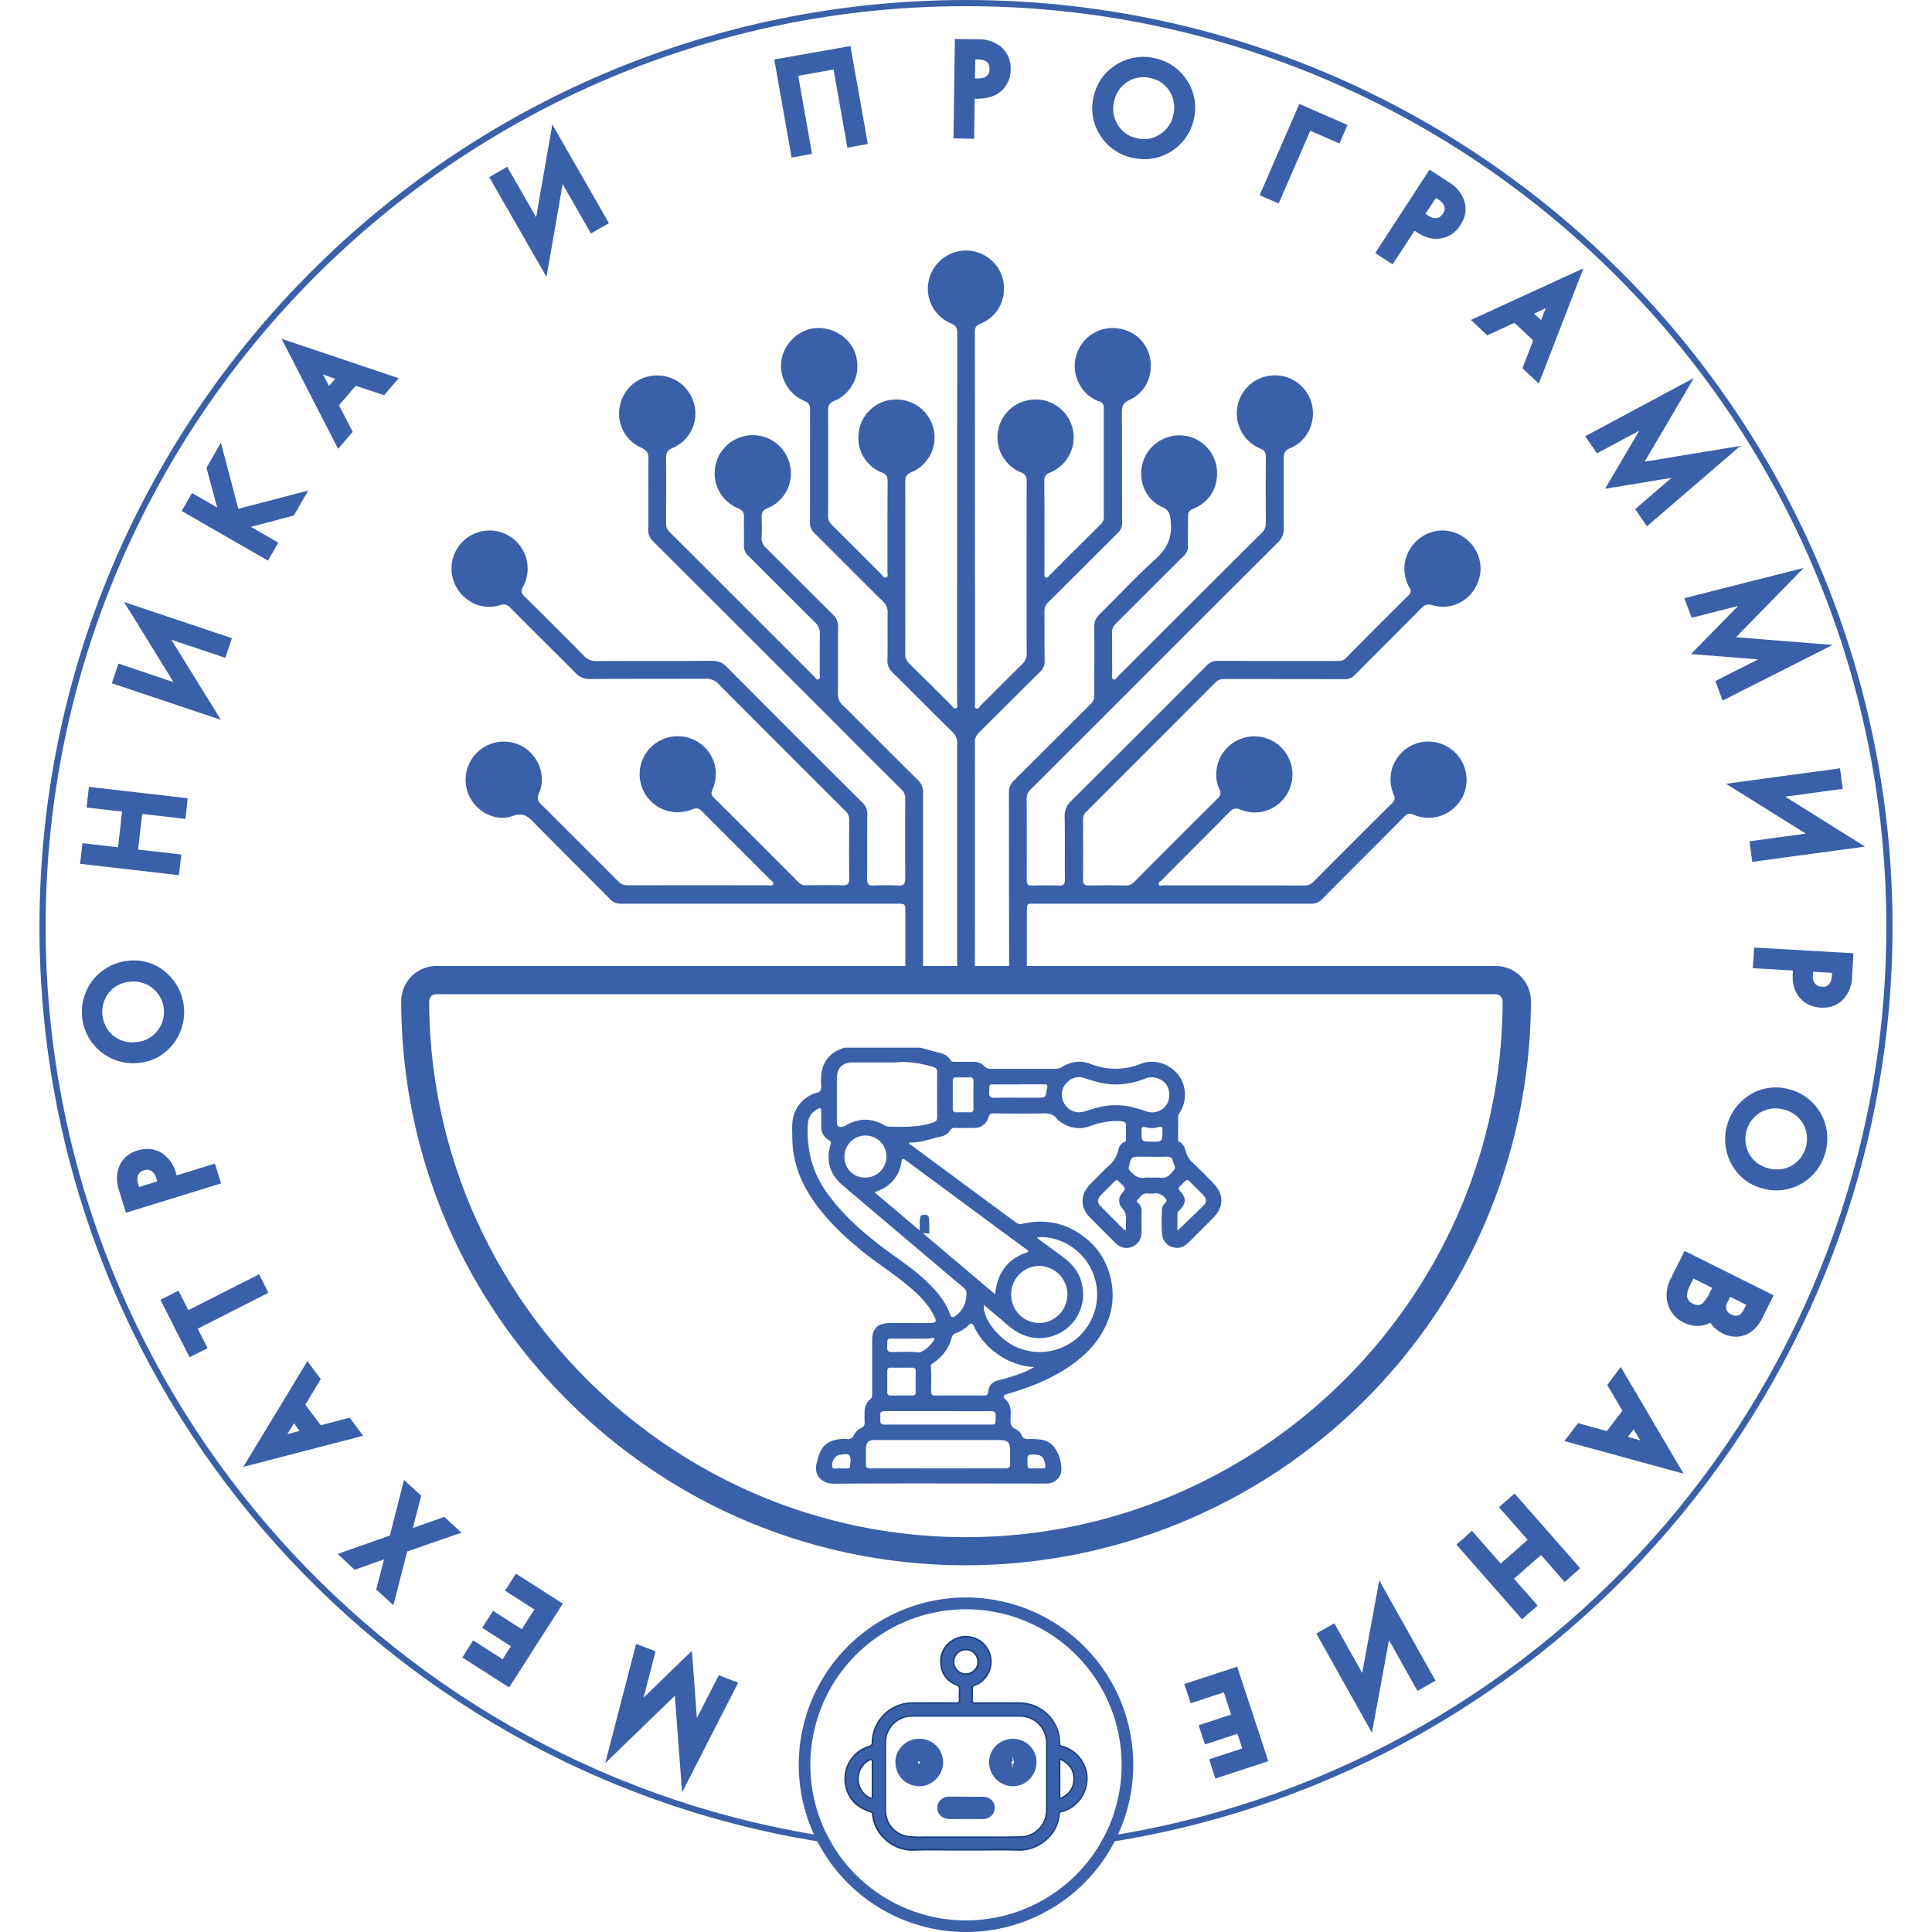 <svg id="Layer_1" data-name="Layer 1" xmlns="http://www.w3.org/2000/svg" viewBox="0 0 1080 1080"><defs><style>.cls-1{fill:#3a60aa;}.cls-2{fill:#19407d;}</style></defs><g id="_1429216180240" data-name=" 1429216180240"><path class="cls-1" d="M516,545.11c0,1.18,0,2.35,0,3.53s-.63,1.58-1.71,1.81c-6.49,1.41-8.18.07-8.18-6.4,0-58.75,0,24.81,0-33.94,0-4.95,0-4.94-5.1-4.94q-76.84,0-153.68,0a8.28,8.28,0,0,1-6.46-2.68c-14.2-14.35-28.58-28.53-42.72-43-3.42-3.49-6.1-5.32-11.57-3.35-9.21,3.29-19.45-1.83-24-10.59a21.37,21.37,0,0,1,31-27.36c8.18,5.77,11.65,16.36,7.71,25.24-1.3,2.91-.62,4.38,1.31,6.29q21.62,21.48,43.11,43.07a6.81,6.81,0,0,0,5.31,2.09q39.3-.06,78.6,0c.89,0,2.11.5,2.57-.51.57-1.23-.77-1.82-1.46-2.52-12.79-12.78-25.63-25.53-38.36-38.38-1.79-1.8-3.19-1.91-5.5-1a21.25,21.25,0,0,1-23.52-34.24,21.36,21.36,0,0,1,27-3.33,21.06,21.06,0,0,1,8,26.29c-.79,1.83-.94,3.08.63,4.65q23.75,23.59,47.36,47.31a5.19,5.19,0,0,0,4,1.73c6.93-.08,13.87-.16,20.8,0,2.9.07,3.59-1.08,3.56-3.73q-.13-16.38,0-32.78a6.65,6.65,0,0,0-2.28-5.2q-35.44-35.32-70.74-70.8a9,9,0,0,0-7.06-2.94c-21.62.08-43.24,0-64.86.14a10.15,10.15,0,0,1-8-3.37C309.6,364,297.3,351.9,285.17,339.63c-1.74-1.77-3.2-2.07-5.54-1.38a20.16,20.16,0,0,1-18.12-2.95,21.28,21.28,0,1,1,30.82-7.22c-1.17,2.15-1.1,3.39.65,5.1q16.78,16.6,33.39,33.37a9,9,0,0,0,7.09,3c21.5-.13,43,0,64.5-.14a10.6,10.6,0,0,1,8.31,3.4q37.75,38,75.73,75.76a8.67,8.67,0,0,1,2.84,6.78c-.14,12,0,24-.13,35.95,0,3,1,3.84,3.82,3.72a134,134,0,0,1,13.74,0c3,.17,3.81-1,3.79-3.85-.11-14.91-.09-29.84,0-44.75a6.72,6.72,0,0,0-2.26-5.24q-18.87-18.74-37.62-37.59-50.68-50.7-101.41-101.33a7.59,7.59,0,0,1-2.38-5.9c.08-13.16-.09-26.32.08-39.48.05-3.34-.64-5.15-4-6.6a20.82,20.82,0,0,1-11.84-23.87,21,21,0,0,1,20.93-16.52,21.28,21.28,0,0,1,20.61,16.52,20.86,20.86,0,0,1-12.17,24c-3,1.26-3.67,2.83-3.64,5.7.1,12.11,0,24.21,0,36.31a6,6,0,0,0,1.7,4.75q40.56,40.43,81,80.94c.71.69,1.35,2.09,2.44,1.66,1.32-.53.72-2.07.73-3.17.05-7.41-.05-14.81.08-22.21a8.18,8.18,0,0,0-2.7-6.5c-12.52-12.39-24.93-24.91-37.43-37.31a7,7,0,0,1-2.32-5.57c.11-5.3-.11-10.58.05-15.87.08-2.6-.78-3.91-3.25-5a21.06,21.06,0,0,1-12.49-24.81,21.28,21.28,0,0,1,41.52,1.12,20.93,20.93,0,0,1-12.47,23.56c-2.68,1.07-3.62,2.43-3.48,5.19.2,3.75.17,7.53,0,11.27a7.27,7.27,0,0,0,2.51,5.87c12.52,12.39,24.91,24.92,37.46,37.29a8.65,8.65,0,0,1,2.8,6.81c-.12,12.45,0,24.91-.11,37.36a8.15,8.15,0,0,0,2.74,6.45c14,13.9,27.88,27.92,41.94,41.77A9.11,9.11,0,0,1,516,442.2V545.11Z"/><path class="cls-1" d="M574,456.88c0-29.25,0,83.8,0,54.54,0-1.41.08-2.82.1-4.23s.77-2.09,2.22-2c1.06.05,2.12,0,3.18,0q76.66,0,153.33,0a8.3,8.3,0,0,0,6.42-2.75c15.29-15.44,30.73-30.74,46-46.2,1.78-1.8,3.09-1.58,5.19-.72a21.24,21.24,0,0,0,27.36-28.68A21.51,21.51,0,0,0,798,414.54a21.14,21.14,0,0,0-18.9,29.65c.9,2.06.62,3.31-1,4.89q-21.92,21.72-43.62,43.6A7.12,7.12,0,0,1,729,495c-26.21-.08-52.41-.05-78.61-.07-.89,0-2.15.54-2.62-.4-.63-1.23.83-1.75,1.5-2.42,12.67-12.74,25.39-25.43,38-38.19,1.86-1.88,3.43-2.45,6.11-1.36a20.9,20.9,0,0,0,24.43-6.32,21.3,21.3,0,1,0-37.88-14.69,18.67,18.67,0,0,0,1.74,9.62c1.07,2.22.58,3.56-1,5.18q-23.48,23.36-46.84,46.84a5.66,5.66,0,0,1-4.36,1.8c-6.93-.09-13.87-.14-20.8,0-2.48,0-3.28-.83-3.26-3.26.09-11.28.07-22.56,0-33.84a5.65,5.65,0,0,1,2-4.29q36.13-36.12,72.22-72.3c1.52-1.52,3.18-1.71,5.12-1.71,22.19,0,44.41,0,66.61.09a7.91,7.91,0,0,0,6.18-2.53c12.31-12.44,24.75-24.75,37-37.22,1.86-1.89,3.39-2.43,6.07-1.63,11.75,3.48,23.55-3.65,26.45-15.7,2.79-11.53-4.86-23.24-16.74-25.64-11.64-2.34-23,5.77-25,17.69a21.08,21.08,0,0,0,2.6,13.89c1,1.82.83,2.88-.56,4.26Q769.72,350.31,752.22,368c-1.54,1.56-3.31,1.49-5.19,1.49-22.09,0-44.17,0-66.27-.06a7.84,7.84,0,0,0-6.15,2.52q-37.8,38-75.78,75.73a11.21,11.21,0,0,0-3.67,8.92c.21,11.75,0,23.5.13,35.25,0,2.48-.75,3.25-3.2,3.18-5.06-.17-10.11-.15-15.16,0-2.37.07-3-.78-3-3q.11-22.92,0-45.83c0-2.26,1-3.69,2.48-5.16q35.16-35.09,70.27-70.25,33.75-33.76,67.57-67.48a10.46,10.46,0,0,0,3.42-8.27c-.2-12.82,0-25.63-.14-38.43,0-3.21.74-4.91,4-6.25,8.9-3.65,13.81-13.55,12.07-23.16a21.29,21.29,0,1,0-29,23.6c2.47,1,3.05,2.33,3,4.7q-.12,18.48,0,37a6.87,6.87,0,0,1-2.21,5.3q-40.17,40-80.32,80.13c-.76.75-1.36,2.38-2.68,1.8s-.66-2.13-.67-3.23c-.06-7.63,0-15.27-.06-22.9a6.45,6.45,0,0,1,2.09-5c12.66-12.56,25.21-25.22,37.9-37.77a7.3,7.3,0,0,0,2.45-5.86c-.12-5.39.07-10.8,0-16.22,0-2.32.75-3.48,3-4.39,9.34-3.77,14.23-12.4,13.08-22.57A21.07,21.07,0,0,0,663,243.68a21.46,21.46,0,0,0-23.84,13.79c-3.51,10.2.77,21.63,10.45,25.93,4.06,1.8,4.39,4.15,4.83,8,1,9-2.06,15.37-8.78,21.41-10.82,9.72-20.71,20.46-31.09,30.67a8.64,8.64,0,0,0-2.86,6.8c.1,12.92,0,25.84,0,38.76a6.11,6.11,0,0,1-2.12,4.6c-14.24,14.18-28.4,28.41-42.66,42.54a8.73,8.73,0,0,0-2.93,6.75c.07,81.76,0,21.25.1,103,0,1.48-1,3.79,1.15,4.3,2.56.61,5.44.87,8-.24,1.41-.63.75-2.57.75-3.92q.06-35.74,0-71.55V456.88Z"/><path class="cls-1" d="M545,409.51c0-45.47,0,51.36-.06,5.88a7.91,7.91,0,0,1,2.58-6.16c11.37-11.2,22.62-22.56,34-33.79a7.88,7.88,0,0,0,2.45-6.26c-.15-9.16-.07-18.32-.11-27.49a6.43,6.43,0,0,1,2.1-5c13-12.91,25.94-25.9,38.94-38.8a7.24,7.24,0,0,0,2.36-5.57c-.08-20.57,0-41.13-.13-61.69,0-3.56.66-5.49,4.31-7.12,10.74-4.78,14.88-17.91,9.6-28.71-5-10.12-18-14.37-28.42-9.26a21.24,21.24,0,0,0-9.76,28.22,20.46,20.46,0,0,0,11.65,10.68,3.27,3.27,0,0,1,2.52,3.6q0,30.5,0,61a5.32,5.32,0,0,1-1.72,4.05Q601,307.24,586.83,321.46c-.64.62-1.2,1.79-2.23,1.41s-.76-1.63-.76-2.52c0-17.26.11-34.54-.08-51.8,0-3.51,2.26-3.88,4.39-4.91a21.2,21.2,0,0,0-9.5-40.32,21.17,21.17,0,0,0-8,40.72c2.46,1,3.28,2.33,3.27,4.95q-.12,47.92,0,95.87a7.87,7.87,0,0,1-2.37,6.28c-7.81,7.64-15.47,15.44-23.25,23.1-.73.74-1.29,2.38-2.69,1.74-1.13-.5-.6-1.9-.6-2.9q0-103.81-.07-207.62c0-2.55.93-3.64,3.24-4.56,9.46-3.81,14.57-13.58,12.69-23.79a21.3,21.3,0,0,0-41.44-1.28,20.93,20.93,0,0,0,12.18,24.92c2.82,1.18,3.49,2.7,3.48,5.5Q535,289.54,535,392.83c0,1.07.64,2.64-.73,3.14-1.08.39-1.72-1-2.43-1.72-7.86-7.76-15.65-15.57-23.56-23.3a7.17,7.17,0,0,1-2.25-5.61q.09-47.93,0-95.87c0-2.78.62-4.33,3.49-5.5a21.1,21.1,0,0,0,12.36-24.26,21.42,21.42,0,0,0-22.2-16.35,20.85,20.85,0,0,0-19.59,18.37,20.63,20.63,0,0,0,12.79,22.36c2.54,1,3.31,2.34,3.3,4.93-.1,16.92-.06,33.84-.09,50.76,0,1.1.55,2.65-.83,3.1-1.07.37-1.75-1-2.46-1.71-9.23-9.21-18.42-18.47-27.68-27.65a6.73,6.73,0,0,1-2.21-5.24q.09-29.44,0-58.87c0-2.64.57-4.13,3.31-5.26a21,21,0,0,0,12.86-22.44c-1.16-9.23-8.27-16.33-18.11-18.09-8.78-1.57-17.79,3.15-22.14,11.62-5.46,10.61-.54,24.06,10.75,28.85,2.47,1,3.28,2.3,3.27,4.91-.1,21,0,42.06-.09,63.1a7.53,7.53,0,0,0,2.46,5.87c12.83,12.75,25.57,25.59,38.42,38.32a7.93,7.93,0,0,1,2.54,6.24c-.1,8.81.09,17.62-.1,26.43a8.89,8.89,0,0,0,3,7.09c11.19,11.05,22.25,22.24,33.47,33.27a7.92,7.92,0,0,1,2.49,6.22c-.06,13.74,0,27.49,0,41.24v87.16c0,1.3.05,2.59,0,3.88-.09,2,.8,2.7,2.74,2.68,8.5-.12,7.17.77,7.17-6.69q.06-67.15,0-134.29h0Z"/><path class="cls-1" d="M540,0C254.41,0,22.06,232.33,22.06,518c0,257.31,188.59,471.38,434.8,511.28l1.86.3c1.43.23,2.86.45,4.3.66l1.9.28c-.74-1.24-1.44-2.51-2.11-3.8l-1.84-.28-4.16-.67c-.61-.09-1.21-.19-1.81-.3C211.62,984.79,25.51,772.68,25.51,518,25.51,234.26,256.33,3.45,540,3.45S1054.48,234.26,1054.48,518c0,254.73-186.1,466.84-429.47,507.47-.6.11-1.21.21-1.81.3l-4.17.67-1.83.28c-.67,1.29-1.37,2.56-2.11,3.8l1.89-.28c1.44-.21,2.88-.43,4.31-.66l1.87-.3c246.2-39.9,434.77-254,434.77-511.28C1057.93,232.33,825.6,0,540,0Z"/><polygon class="cls-1" points="386.48 975.74 383.22 932.16 351.86 962.59 361.41 925.69 358.5 924.59 346.21 972.1 380.79 938.57 384.4 986.6 406.74 942.91 403.83 941.8 386.48 975.74"/><polygon class="cls-1" points="381.3 1001.95 377.23 947.94 338.33 985.63 355.58 918.93 366.47 923.08 359.75 949.02 386.78 922.79 389.57 960.37 401.78 936.48 412.66 940.63 381.3 1001.95"/><polygon class="cls-1" points="283.32 937.43 308.75 897.72 289.7 885.53 288.17 887.91 304.6 898.43 292.98 916.58 276.91 906.3 275.38 908.67 291.45 918.96 282.23 933.37 265.8 922.85 264.28 925.23 283.32 937.43"/><polygon class="cls-1" points="284.61 943.29 258.46 926.56 264.47 916.97 280.94 927.53 285.6 920.25 269.52 909.95 275.62 900.45 291.68 910.74 298.75 899.72 282.31 889.19 288.41 879.69 314.61 896.44 284.61 943.29"/><polygon class="cls-1" points="247.36 852.8 224.74 860.81 230.71 837.49 228.22 835.2 221.47 861.64 196.77 870.33 199.27 872.63 220.82 865.07 215.03 887.13 217.53 889.42 224.07 864.03 249.86 855.1 247.36 852.8"/><polygon class="cls-1" points="219.89 897.32 210.29 888.55 214.69 871.7 198.27 877.49 188.73 868.66 217.92 858.4 225.84 827.31 235.45 836.09 230.81 854.16 248.35 847.96 257.98 856.76 227.61 867.29 219.89 897.32"/><path class="cls-1" d="M172.16,768.51,145,813.3l50.78-13.21-2-2.72-16.16,4.25-12-16.07,8.63-14.32ZM151.41,808.6,164,788.15l10.68,14.26Z"/><path class="cls-1" d="M136,820l35.81-59.1,7.5,10-8.62,14.33,8.61,11.49,16.16-4.24L203,802.6Zm28.34-24.36-3.74,6.08,6.91-1.84Z"/><polygon class="cls-1" points="95.38 728.46 107.84 753.05 110.37 751.77 104.84 740.86 144.36 720.82 142.96 718.04 103.43 738.09 97.9 727.18 95.38 728.46"/><polygon class="cls-1" points="105.98 758.71 89.69 726.63 99.75 721.48 105.29 732.39 144.85 712.33 150.03 722.68 110.54 742.74 116.06 753.65 105.98 758.71"/><path class="cls-1" d="M88,648a11.59,11.59,0,0,0-9.82-.88c-3.71,1.15-6.24,3.26-7.57,6.41a15.24,15.24,0,0,0-.11,10.39l2.69,8.72,45-13.94-.91-3-21.41,6.62-1.79-5.81C92.9,652.58,90.83,649.74,88,648ZM73.3,663.38c-1-3.24-1-6.06.07-8.39a8.88,8.88,0,0,1,5.84-4.77,8.81,8.81,0,0,1,7.46.66,10.56,10.56,0,0,1,4.72,6.39l1.83,5.94L75,668.84l-1.69-5.46Z"/><path class="cls-1" d="M70.4,677.94l-3.93-12.75a19.42,19.42,0,0,1,.2-13.22c1.86-4.39,5.3-7.34,10.27-8.89,4.79-1.4,9.41-1,13.27,1.32a18.68,18.68,0,0,1,8,10.9l.54,1.76,21.4-6.61,3.43,11.08Zm6.95-15.79.44,1.4,10.13-3.16-.59-1.87c-.8-2.57-2-3.48-2.76-3.95a4.47,4.47,0,0,0-4.11-.29,4.62,4.62,0,0,0-3.23,2.46c-.6,1.34-.57,3.16.12,5.41Z"/><path class="cls-1" d="M76.94,590a23.15,23.15,0,0,0,16.36-8.8,24.94,24.94,0,0,0-3.59-34.59,23.09,23.09,0,0,0-17.81-5.26,24.12,24.12,0,0,0-21.66,26.83A24.11,24.11,0,0,0,76.94,590Zm-.33-3.23a21.23,21.23,0,0,1-15.89-4.47,21.69,21.69,0,0,1-3.12-30.09,21.24,21.24,0,0,1,14.64-7.63A20.89,20.89,0,0,1,88,549a21.51,21.51,0,0,1,3.13,30.09A20.9,20.9,0,0,1,76.61,586.74Z"/><path class="cls-1" d="M74.1,594.36a28.71,28.71,0,0,1-2.64-57.26,27.24,27.24,0,0,1,21,6.2,29.19,29.19,0,0,1,4.17,40.54,27.36,27.36,0,0,1-19.21,10.35h0C76.27,594.3,75.18,594.36,74.1,594.36Zm.78-45.7a20.64,20.64,0,0,0-2.2.11,17,17,0,0,0-11.83,6.14A17.46,17.46,0,0,0,63.37,579a17,17,0,0,0,12.78,3.54h0a16.65,16.65,0,0,0,11.67-6.08,17,17,0,0,0-13-27.78Z"/><polygon class="cls-1" points="49.46 479.15 96.3 484.52 96.66 481.43 72.5 478.67 75.76 450.29 99.92 453.06 100.27 449.98 53.43 444.59 53.08 447.68 72.95 449.97 69.69 478.34 49.82 476.06 49.46 479.15"/><polygon class="cls-1" points="100.01 489.23 44.77 482.89 46.09 471.34 65.96 473.65 68.25 453.7 48.38 451.42 49.7 439.87 104.92 446.22 103.68 457.77 79.48 454.99 77.19 474.93 101.37 477.68 100.01 489.23"/><polygon class="cls-1" points="124.28 359.44 79.11 344.28 106.8 389.06 68.88 376.33 67.88 379.28 113.72 394.67 86.03 349.88 123.29 362.38 124.28 359.44"/><polygon class="cls-1" points="123.51 402.41 62.52 381.94 66.22 370.95 97.01 381.33 69.35 336.53 129.65 356.76 125.95 367.73 95.81 357.64 123.51 402.41"/><polygon class="cls-1" points="107.34 284.11 148.22 307.59 149.77 304.89 131.32 294.3 130.91 292.59 161.46 284.55 163.57 280.87 130.19 289.58 122.02 258.55 119.97 262.1 128.13 292.47 108.89 281.41 107.34 284.11"/><polygon class="cls-1" points="149.8 313.4 101.55 285.64 107.32 275.62 121.39 283.69 115.42 261.52 123.48 247.45 133.22 284.42 172.34 274.21 164.23 288.19 140.23 294.54 155.54 303.31 149.8 313.4"/><path class="cls-1" d="M215.51,213.43,165.9,196.71l23.95,46.68,2.21-2.58L184.39,226l13.07-15.24L213.3,216Zm-43.65-11.52,22.72,7.83L183,223.26l-11.12-21.35Z"/><path class="cls-1" d="M189,250.93l-31.59-61.55,65.46,22.05-8.16,9.5-15.84-5.29-9.36,10.91,7.67,14.85Zm-8.42-41.55,3.32,6.37,3.45-4Z"/><polygon class="cls-1" points="334.61 123.17 310.91 81.84 301.87 133.71 281.96 99.01 279.27 100.56 303.32 142.5 312.36 90.62 331.91 124.71 334.61 123.17"/><polygon class="cls-1" points="305.49 154.78 273.48 99.02 283.52 93.23 299.71 121.42 308.75 69.57 340.4 124.75 330.34 130.51 314.52 102.91 305.49 154.78"/><polygon class="cls-1" points="445.94 83.13 449.01 82.58 441.29 38.94 469.41 33.97 477.13 77.61 480.19 77.07 471.98 30.65 437.73 36.7 445.94 83.13"/><polygon class="cls-1" points="442.5 88.08 432.82 33.25 475.42 25.73 485.11 80.48 473.69 82.55 465.97 38.86 446.2 42.37 453.92 86 442.5 88.08"/><path class="cls-1" d="M556.78,47.75a11.59,11.59,0,0,0,3.88-9.07c.05-3.88-1.18-6.94-3.76-9.16a15.07,15.07,0,0,0-9.85-3.32l-9.12-.14-.66,47.15,3.1,0,.32-22.4,6.08.08C550.94,51,554.28,49.91,556.78,47.75ZM546.72,29c3.4.05,6.07.93,8,2.65a8.9,8.9,0,0,1,2.72,7,8.75,8.75,0,0,1-2.92,6.89A10.55,10.55,0,0,1,547,48.11L540.73,48,541,28.94Z"/><path class="cls-1" d="M544.56,77.58,533,77.35l.77-55.59,13.38.2a19.59,19.59,0,0,1,12.49,4.27,15.64,15.64,0,0,1,5.29,12.52A15.71,15.71,0,0,1,559.56,51c-3.32,2.9-7.67,4-12.85,4.21l-1.84,0ZM545,43.84l2,0h.12c2.63,0,3.81-.79,4.48-1.4a4.46,4.46,0,0,0,1.54-3.77c0-2.34-.7-3.31-1.35-3.89q-1.62-1.5-5.16-1.55l-1.46,0Z"/><path class="cls-1" d="M615.44,55.27a23.12,23.12,0,0,0,3.26,18.28,24.92,24.92,0,0,0,34,7.41,23.13,23.13,0,0,0,10.56-15.28A23.39,23.39,0,0,0,660,47.32a24.46,24.46,0,0,0-44.56,8Zm3.18.7a21.23,21.23,0,0,1,9.2-13.7,21.69,21.69,0,0,1,29.57,6.44A21.23,21.23,0,0,1,660.06,65a20.83,20.83,0,0,1-9.18,13.55,21.49,21.49,0,0,1-29.55-6.44A20.89,20.89,0,0,1,618.62,56Z"/><path class="cls-1" d="M639.88,89a32.39,32.39,0,0,1-6.61-.73,27.75,27.75,0,0,1-18.14-12.48,27.26,27.26,0,0,1-3.82-21.47,27.69,27.69,0,0,1,12.41-18,28.22,28.22,0,0,1,21.69-3.8A27.91,27.91,0,0,1,663.57,45a27.59,27.59,0,0,1,3.8,21.56A28.41,28.41,0,0,1,639.88,89ZM622.76,56.88a16.7,16.7,0,0,0,2.16,13,15.84,15.84,0,0,0,10.75,7.37A15.63,15.63,0,0,0,648.54,75a16.64,16.64,0,0,0,7.38-10.94A16.88,16.88,0,0,0,653.78,51,16,16,0,0,0,643,43.63a16.28,16.28,0,0,0-12.88,2.19,17,17,0,0,0-7.37,11.06Z"/><polygon class="cls-1" points="712.58 108.18 730.24 67.53 746.57 74.62 747.7 72.03 728.51 63.7 709.73 106.94 712.58 108.18"/><polygon class="cls-1" points="714.78 113.73 704.14 109.16 726.32 58.11 753.27 69.83 748.78 80.21 732.43 73.11 714.78 113.73"/><path class="cls-1" d="M804.73,129.09a11.55,11.55,0,0,0,8.11-5.6c2.12-3.26,2.72-6.5,1.71-9.76a15.08,15.08,0,0,0-6.56-8.07l-7.64-5-25.71,39.52,2.61,1.7,12.22-18.79,5.09,3.32C798.06,128.72,801.46,129.58,804.73,129.09Zm1.49-21.21c2.84,1.85,4.62,4,5.3,6.48a10,10,0,0,1-7.59,11.69,10.57,10.57,0,0,1-7.71-1.9L791,120.76l10.4-16Z"/><path class="cls-1" d="M778.49,147.79l-9.71-6.34,30.33-46.64,11.2,7.28a19.19,19.19,0,0,1,8.27,10.35c1.39,4.5.65,9-2.19,13.36a15.72,15.72,0,0,1-11,7.46c-4.34.79-8.77-.44-13.12-3.28l-1.52-1Zm18.38-28.27,1.68,1.11c2.27,1.43,3.74,1.46,4.67,1.23s2.07-.5,3.33-2.43a4.59,4.59,0,0,0,.88-4,7.63,7.63,0,0,0-3.51-4l0,0-1.24-.79Z"/><path class="cls-1" d="M858.51,207.05l18.88-48.84L829.71,180.1l2.47,2.32,15.18-7L862,189.13l-6,15.6,2.47,2.32Zm13.42-43.11-8.81,22.35-13-12.17Z"/><path class="cls-1" d="M860.21,214.44l-9.15-8.57,6-15.59-10.5-9.82-15.16,7-9.19-8.6L885.11,150Zm-2.62-39.13,3.88,3.63,2.61-6.67Z"/><polygon class="cls-1" points="927.67 229.93 905.49 267.58 948.61 260.47 919.72 285.34 921.47 287.9 958.67 255.9 911.14 263.71 935.57 222.2 892.31 245.34 894.06 247.9 927.67 229.93"/><polygon class="cls-1" points="920.64 294.21 914.08 284.59 934.38 267.11 897.23 273.22 916.36 240.79 892.71 253.42 886.12 243.86 946.89 211.31 919.38 258.07 972.88 249.27 920.64 294.21"/><polygon class="cls-1" points="985.21 330.89 954.64 362.11 998.21 365.58 964.18 382.76 965.27 385.68 1009.06 363.55 961.06 359.71 994.74 325.28 947.18 337.36 948.27 340.27 985.21 330.89"/><polygon class="cls-1" points="962.94 391.62 958.89 380.69 982.81 368.61 945.26 365.62 971.61 338.72 945.64 345.33 941.55 334.39 1008.3 317.46 970.43 356.21 1024.44 360.54 962.94 391.62"/><polygon class="cls-1" points="983.16 477 1030.37 470.6 985.72 442.7 1025.36 437.33 1024.94 434.25 977.04 440.74 1021.68 468.64 982.74 473.91 983.16 477"/><polygon class="cls-1" points="979.54 481.78 977.96 470.29 1009.48 466.01 964.83 438.12 1028.59 429.49 1030.13 440.95 997.91 445.34 1042.57 473.24 979.54 481.78"/><path class="cls-1" d="M1009.12,554.75A11.59,11.59,0,0,0,1018,559c3.89.22,7-.88,9.33-3.37a15.11,15.11,0,0,0,3.74-9.69l.52-9.11-47.07-2.69-.18,3.11,22.38,1.28-.35,6.07C1006.14,548.77,1007.08,552.16,1009.12,554.75Zm19.15-9.24c-.19,3.39-1.19,6-3,7.83a10,10,0,0,1-13.91-.8,10.55,10.55,0,0,1-2.18-7.63l.36-6.21,19,1.09Z"/><path class="cls-1" d="M1018.93,563.28l-1.14,0c-5.08-.32-9.22-2.34-12-5.88h0c-2.7-3.42-3.93-7.81-3.64-13l.12-1.88-22.4-1.28.7-11.55,55.52,3.18-.78,13.34a19.19,19.19,0,0,1-4.84,12.31A15.17,15.17,0,0,1,1018.93,563.28Zm-5.4-20.09-.12,2a6.26,6.26,0,0,0,1.23,4.67,4.6,4.6,0,0,0,3.75,1.67,4,4,0,0,0,3.87-1.17c1-1.05,1.65-2.75,1.77-5.09v0l.08-1.43Z"/><path class="cls-1" d="M999.09,613a23.14,23.14,0,0,0-18.41,2.47,24.9,24.9,0,0,0-8.85,33.63,24.49,24.49,0,0,0,33.29,8.76,24.46,24.46,0,0,0-6-44.86Zm-.83,3.15a21.2,21.2,0,0,1,13.29,9.78,21.68,21.68,0,0,1-7.7,29.26,21.23,21.23,0,0,1-16.38,2,20.86,20.86,0,0,1-13.15-9.74,21.52,21.52,0,0,1,7.7-29.26,20.89,20.89,0,0,1,16.24-2Z"/><path class="cls-1" d="M993.21,665.45a29.31,29.31,0,0,1-7.66-1.05,27.25,27.25,0,0,1-17.4-13.19,29.17,29.17,0,0,1,10.38-39.39,27.23,27.23,0,0,1,21.64-2.89,28.38,28.38,0,0,1,20.31,35,28.51,28.51,0,0,1-27.27,21.52Zm-.84-45.85a16.59,16.59,0,0,0-8.26,2.25,17.29,17.29,0,0,0-6.17,23.4,16.7,16.7,0,0,0,10.6,7.83,17.19,17.19,0,0,0,13.24-1.58,17.43,17.43,0,0,0,6.12-23.39,17,17,0,0,0-10.73-7.87h0A18.55,18.55,0,0,0,992.37,619.6Z"/><path class="cls-1" d="M937.81,716.52a15.58,15.58,0,0,0-1.5,11.1,13.31,13.31,0,0,0,15,9,11,11,0,0,0,6.72-4.62c.38,4.29,2.67,7.49,6.78,9.54a11.21,11.21,0,0,0,9.26.75q4.41-1.71,7.11-7.12l4.6-9.24-42.2-21Zm41.37,16.36c-1.57,3.16-3.31,5.22-5.27,6.14a9,9,0,0,1-8-.43,8.87,8.87,0,0,1-5.06-6,9.71,9.71,0,0,1,1.09-6.63l3.35-6.71,16.58,8.26Zm-19.7-8.33c-1.74,3.48-3.41,5.89-5.15,7.31-2.87,2.29-6.22,2.51-10.08.58a9.24,9.24,0,0,1-5.32-9.92,16.2,16.2,0,0,1,.85-3.29c.32-.79.76-1.83,1.42-3.16l3.53-7.08,18,9Z"/><path class="cls-1" d="M970.35,747.24a17.75,17.75,0,0,1-14.27-7.86,14.59,14.59,0,0,1-3.86,1.46,16.81,16.81,0,0,1-11-1.52,16.54,16.54,0,0,1-9-10.62A19.79,19.79,0,0,1,934,714.64l7.68-15.35,49.79,24.79-6.49,13c-2.29,4.53-5.44,7.63-9.38,9.15A15,15,0,0,1,970.35,747.24Zm-3.15-22.31-1.45,2.93a5.44,5.44,0,0,0-.78,3.77,4.75,4.75,0,0,0,2.85,3.19,5,5,0,0,0,4.38.32c.48-.24,1.69-1.14,3.18-4.15l.79-1.58Zm-20.56-10.26L945,718c-.59,1.2-1,2.14-1.28,2.87a10.62,10.62,0,0,0-.58,2.34,4.71,4.71,0,0,0,.1,2.16,4.76,4.76,0,0,0,2.9,3.31c2.88,1.4,4.4.81,5.55-.09a19.1,19.1,0,0,0,4-5.91l1.39-2.78Z"/><path class="cls-1" d="M881.7,803.14,932.19,817l-26.61-45.21-2.05,2.7,8.5,14.38-12.15,16-16.13-4.37Zm44.24,9-23.12-6.5,10.78-14.17,12.34,20.67Z"/><path class="cls-1" d="M941.14,823.8l-66.62-18.24,7.59-10L898.23,800l8.7-11.43-8.48-14.36L906,764.12ZM910,803.22l6.87,1.93L913.18,799Z"/><polygon class="cls-1" points="877.35 876.27 846.24 840.84 843.91 842.9 859.95 861.17 838.49 880.02 822.45 861.74 820.11 863.79 851.22 899.22 853.56 897.17 840.36 882.14 861.82 863.29 875.02 878.33 877.35 876.27"/><polygon class="cls-1" points="850.82 905.19 814.14 863.43 822.82 855.74 838.89 874.01 853.97 860.79 837.91 842.52 846.64 834.89 883.31 876.62 874.66 884.37 861.42 869.27 846.33 882.52 859.55 897.55 850.82 905.19"/><polygon class="cls-1" points="741.59 914.75 764.87 956.32 774.43 904.53 793.99 939.43 796.7 937.91 773.06 895.74 763.51 947.52 744.3 913.23 741.59 914.75"/><polygon class="cls-1" points="766.92 968.64 735.83 913.14 745.91 907.44 761.47 935.22 771.02 883.43 802.47 939.52 792.37 945.22 776.47 916.85 766.92 968.64"/><polygon class="cls-1" points="703.61 981.82 688.88 937.02 667.4 944.09 668.28 946.78 686.81 940.68 693.54 961.16 675.41 967.12 676.3 969.81 694.43 963.85 699.77 980.1 681.24 986.2 682.12 988.88 703.61 981.82"/><polygon class="cls-1" points="679.4 994.23 675.91 983.47 694.42 977.39 691.73 969.2 673.61 975.16 670.04 964.43 688.19 958.47 684.11 946.04 665.6 952.12 662.03 941.39 691.6 931.68 708.97 984.49 679.4 994.23"/><path class="cls-1" d="M540,862.52c-165.43,0-301.48-134.56-303.28-300,0-1,0-1.92,0-2.88a7.12,7.12,0,0,1,7.16-7.16H836.17a7.16,7.16,0,0,1,7.15,7.16c0,.87,0,1.74,0,2.61v.27c-1.8,165.4-137.85,300-303.27,300ZM836.17,543.29H243.89a16.35,16.35,0,0,0-16.39,16.39c0,1,0,2,0,3,.89,82.63,33.84,160.26,92.75,218.59a312.06,312.06,0,0,0,439.51,0c58.91-58.33,91.85-136,92.75-218.59v-.28c0-.9,0-1.81,0-2.7a16.4,16.4,0,0,0-16.38-16.39Z"/><path class="cls-1" d="M540,875c-83.61,0-162.46-32.49-222-91.45s-92.8-137.38-93.7-220.87l0-3A19.65,19.65,0,0,1,243.89,540H836.17a19.66,19.66,0,0,1,19.61,19.65v2.69A316.11,316.11,0,0,1,540,875ZM243.89,546.52a13.13,13.13,0,0,0-13.16,13.16l0,2.92a309.29,309.29,0,0,0,618.54,0l0-3a13.17,13.17,0,0,0-13.15-13.16ZM540,865.77c-167.2,0-304.7-136-306.51-303.17l0-2.92a10.36,10.36,0,0,1,10.39-10.41H836.17a10.41,10.41,0,0,1,10.38,10.41l0,2.57C844.71,729.76,707.21,865.77,540,865.77Zm-296.14-310a3.88,3.88,0,0,0-2.78,1.11,4,4,0,0,0-1.14,2.81v2.84c1.79,163.64,136.38,296.75,300,296.75s298.25-133.11,300-296.72l0-2.87a3.92,3.92,0,0,0-3.92-3.92Z"/><path class="cls-1" d="M516.81,689.25a7.86,7.86,0,0,0,0-.85C516.83,677.5,516.81,681.84,516.81,689.25Z"/><path class="cls-1" d="M519.49,689.52l-5.37-.26c0-2,0-3.69,0-5,0-1.49,0-2.22,0-2.36h.11c.22-2.78.83-2.78,2.58-2.78h0c1.76,0,2.36.09,2.56,2.75l.09,0V684c0,1.14,0,2.6,0,4.39C519.53,688.79,519.52,689.14,519.49,689.52Z"/><path class="cls-1" d="M540,893a93.5,93.5,0,0,0-85,132.43q.88,1.92,1.86,3.81a93.48,93.48,0,0,0,166.3,0c.65-1.26,1.27-2.53,1.85-3.81A93.5,93.5,0,0,0,540,893Zm0,180.52a87.07,87.07,0,0,1-75.09-43c-.74-1.24-1.44-2.51-2.11-3.8a87,87,0,1,1,154.39,0c-.67,1.29-1.37,2.56-2.11,3.8A87.06,87.06,0,0,1,540,1073.51Z"/><path class="cls-1" d="M540,894.51a92.1,92.1,0,0,0-92,92,91.16,91.16,0,0,0,8.8,39.21c.6,1.29,1.24,2.56,1.91,3.81a92,92,0,0,0,162.57,0c.67-1.25,1.31-2.52,1.91-3.81a91.16,91.16,0,0,0,8.8-39.21A92.09,92.09,0,0,0,540,894.51Zm79,131.88c-.65,1.29-1.33,2.56-2,3.8a88.5,88.5,0,0,1-154,0c-.72-1.24-1.4-2.51-2-3.8a88.54,88.54,0,1,1,158.06,0Z"/><path class="cls-1" d="M579.53,820.86c1.1,0,2.22,0,3.32,0,1.36,0,1.77-.42,1.48-1.88-1-5-2.07-5.87-7.38-5.91-2,0-2.63.63-2.59,2.59C574.52,821.77,573.72,820.75,579.53,820.86Zm-109.4,0h3.56c.67,0,1.41-.14,1.45-.91.1-2.13.9-4.65-.34-6.25-1.11-1.43-3.59-.65-5.42-.43-2.38.3-4.7,3.65-4.15,6.41.47,2.39,2.79.69,4.18,1.18a2.17,2.17,0,0,0,.72,0ZM643.78,638.24c6,0,6,0,6-6,0-.32,0-.64,0-1,.09-1.32-.47-1.67-1.72-1.31a13.39,13.39,0,0,1-7.28.28c-2.6-.75-2.68.32-2.65,2.31,0,5.66,0,5.66,5.65,5.66ZM509.15,748.33c-3.26,0-5.79,0-8.33,0-5.5,0-4.7-.67-4.87,5-.05,1.9.68,2.41,2.5,2.43,5.07,0,10.14-.36,15.19.23a3,3,0,0,0,1.57-.42,18.54,18.54,0,0,0,6.6-6c.25-.38.7-.77.47-1.27s-.83-.36-1.28-.3C516.83,748.65,512.62,748.16,509.15,748.33ZM532.6,611.79c0,2.6,0,5.21,0,7.81,0,1.49.47,2.22,2,2.19q3.79-.09,7.58,0c1.57,0,2-.73,2-2.19q-.07-7.58,0-15.17c0-1.46-.49-2.21-2-2.18q-3.8.07-7.59,0c-1.56,0-2.06.73-2,2.2.06,2.44,0,4.89,0,7.34Zm96.82,75.79c0-2-.1-4,0-6a7.31,7.31,0,0,0-2.16-6.19,6.24,6.24,0,0,1-.11-8.28c2.19-2.75,2.19-2.75-.32-5.26-.45-.45-.93-.87-1.34-1.35-.87-1-1.61-1-2.54,0-2.48,2.56-5.07,5-7.52,7.59-2.2,2.33-2.17,4.14.06,6.42,4.11,4.17,8.27,8.31,12.42,12.44A1.39,1.39,0,0,0,629.42,687.58Zm28.77.42c5-4.85,10-9.54,14.82-14.4,1.6-1.61,1.4-3.63-.2-5.32s-3.52-3.64-5.35-5.38c-4.42-4.28-3-4.44-7.61,0-1.17,1.1-1.23,1.87-.05,3.09,3.4,3.55,3.28,6.66-.19,10.3-.59.62-1.39,1.15-1.4,2.12C658.18,681.64,658.19,684.84,658.19,688Zm-88.87-81.79c-4,0-7.92,0-11.88,0-4.86,0-4.32-.58-4.5,4.46-.1,2.49.85,3.08,3.16,3,7.84-.12,15.67-.05,23.52-.05,4.85,0,4.85,0,5.54-4.67a1.71,1.71,0,0,1,.09-.46c.72-1.9-.17-2.36-1.92-2.35-4.67.06-9.34,0-14,0ZM496,772.06c0,2,0,4,0,5.94,0,1.35.37,2.09,1.87,2.08,4,0,8.08,0,12.12,0,1.28,0,1.89-.5,1.88-1.82q-.06-6,0-11.89c0-1.34-.59-1.84-1.86-1.84-4,0-8.09.05-12.13,0-1.5,0-1.92.72-1.88,2.07C496,768.41,496,770.25,496,772.06ZM643.8,658.34a31.54,31.54,0,0,1,5,0c3.68.6,5.46-2,7.4-4.19,1.55-1.74-.35-3.36-.59-5.06-.29-2.07-1.57-2.55-3.53-2.49-4.66.12-9.32,0-14,0-5.71,0-5.7,0-7,5.57a2.17,2.17,0,0,0,.49,2.16c2.23,2.6,4.62,4.7,8.46,4a20.83,20.83,0,0,1,3.79,0Zm-160.06-.09a11.74,11.74,0,1,0-11.67-11.46A11.27,11.27,0,0,0,483.74,658.25Zm40.62,130.58c-9.9,0-19.79,0-29.69,0-2,0-2.8.64-2.57,2.6a9.59,9.59,0,0,1,0,1.2c0,3.71,0,3.71,3.82,3.71H552c5.18,0,4.38.38,4.59-4.62.1-2.39-.8-2.91-3-2.89-9.73.1-19.48,0-29.21,0Zm40.89-65.27a15.77,15.77,0,0,0,15.94,16,15.95,15.95,0,0,0-.14-31.89,15.83,15.83,0,0,0-15.8,15.89ZM623.8,617.85c6.05-.13,11.7,1.64,17.36,3.5a9.62,9.62,0,0,0,10.91-3.75,10.47,10.47,0,0,0-.14-11.42c-2.28-3.26-7.64-4.83-11-3.51a47.68,47.68,0,0,1-17.35,3.56c-6.12,0-11.84-1.73-17.58-3.62a8.83,8.83,0,0,0-9.22,2.21,9.18,9.18,0,0,0-3,9c1.35,6.09,6.93,9.34,12.85,7.36C612.25,619.37,617.84,617.69,623.8,617.85ZM550,729.57c-.72,7.66,8.42,19.17,18.36,23.54a32.12,32.12,0,0,0,41-44.87c-6.27-11.3-18.67-17.66-29.59-16.56.27.94,1.17,1.23,1.83,1.73,4.52,3.35,9.11,6.6,13.56,10,6.61,5.07,10.21,11.65,10.3,20.14a24.48,24.48,0,0,1-28.26,24.18c-5.87-1-10.57-4-14.92-7.84-4-3.48-8-6.82-12.23-10.36Zm27.9,34.73c-.29-.06-.59-.13-.87-.16a39.14,39.14,0,0,1-20.89-8.31,38.48,38.48,0,0,1-11.71-14.44c-.86-1.86-1.55-1.95-3-.57a21.92,21.92,0,0,1-7.25,4.48,3.16,3.16,0,0,0-2.12,2.32,24.46,24.46,0,0,1-10.37,14.28c-.64.43-1.42.77-1.33,1.78.42,4.82.09,9.65.19,14.49,0,1.46.75,1.91,2.1,1.91q13.77,0,27.57,0c1.32,0,2-.35,2.14-1.84.26-3.86,2.52-6,6.2-6.77,1.32-.29,2.62-.63,3.91-1,5.28-1.61,10.55-3.28,15.44-6.14Zm-53.8,56.56c12.59,0,25.18-.05,37.77,0,2.24,0,2.93-.7,2.78-2.85s0-4.59,0-6.89c0-4.95-1.21-6.12-6.19-6.12q-32.07,0-64.14,0c-1.82,0-3.64,0-5.46,0-3.44.05-4.78,1.36-4.82,4.72,0,2.76.1,5.55,0,8.31-.13,2.19.64,2.86,2.83,2.83,12.44-.09,24.88,0,37.31,0ZM459.06,625.71c0-1.59-.05-3.19,0-4.77s-.63-1.78-1.86-1.09c-3.17,1.76-5.3,4.33-5.55,8-.92,14,2.08,26.85,10.26,38.43,8.94,12.66,20.39,22.69,32.67,31.88,7.79,5.85,16,11.11,23.09,17.88,5.57,5.35,10.7,11.08,13.36,18.51.74,2.11,1.54,2.2,3.15,1,4-2.92,5.83-6.87,6.07-11.79a4.16,4.16,0,0,0-1.54-3.88q-33.76-28.5-67.47-57.1c-7.3-6.17-9.71-13.77-6.95-22.94a1.77,1.77,0,0,0-.92-2.47,8.48,8.48,0,0,1-4.32-7.94C459.07,628.24,459.07,627,459.06,625.71Zm34.31-31.81c-5.46,0-10.94,0-16.39,0-6.26.08-9.16,3-9.17,9.23q0,11.9,0,23.77c0,2.8.92,3.53,3.65,2.8a8,8,0,0,0,1.92-.9c6.87-3.82,13.73-3.85,20.57,0a5.35,5.35,0,0,0,2.63,1c8.47.11,16.94.5,25.15-2.36,1.57-.55,2.14-1.26,2.14-2.85q-.06-12.6,0-25.19c0-1.71-.6-2.48-2.3-3-6.35-1.8-12.73-3.11-19.41-2.64C499.24,594.08,496.3,593.9,493.37,593.9Zm62.92,129.63c1.2-11.8,6.75-19.64,17.59-23.37,1.37-.48.88-1,.12-1.58-2.16-1.62-4.34-3.2-6.51-4.81q-30.6-22.57-61.19-45.17c-1.55-1.14-2.07-1.49-2.4,1a19.64,19.64,0,0,1-7.72,13.18c-2.09,1.62-4.51,2.54-7.29,3.75C511.4,685.53,533.67,704.38,556.29,723.53Zm-41.92-137.9c3.37.9,6.72,1.86,10.09,2.68,2.78.68,5.3,1.69,6.87,4.27.58,1,1.52,1,2.5,1,3.4,0,6.82,0,10.22,0a8.12,8.12,0,0,1,6.41,2.59,4,4,0,0,0,3.37,1.32q18.06,0,36.14,0a7,7,0,0,0,3.8-1.09c4.94-3,10.2-3.85,15.68-1.72a37.7,37.7,0,0,0,28.28,0c7.53-3,16.3.14,20.89,6.12a18.4,18.4,0,0,1,.84,21.16,4.17,4.17,0,0,0-.84,1.91c-.08,4.36-.06,8.73-.06,13.08a1.4,1.4,0,0,0,.73,1.4c2.27,1.06,3,3.15,3.59,5.33a12.54,12.54,0,0,0,3.77,6.14c3.86,3.64,7.55,7.45,11.29,11.23,6.45,6.54,6.46,13.54,0,20q-6.62,6.66-13.28,13.28c-2.36,2.34-5.07,3.83-8.55,3a7.9,7.9,0,0,1-6.4-7.07c-.63-4.58-.29-9.17-.22-13.76a5.35,5.35,0,0,1,1.83-4c1.07-.93,1-1.61.07-2.72-1.7-1.91-3.56-3-6.2-2.63a17.24,17.24,0,0,1-3.8,0c-2.92-.29-4,2.12-5.66,3.73-.62.61.09,1.18.53,1.59a6.35,6.35,0,0,1,1.89,5.17c-.06,3.64,0,7.28,0,10.93,0,3.86-1.62,6.8-5.2,8.34s-6.84.44-9.55-2.23c-4.83-4.8-9.7-9.59-14.44-14.48-5.07-5.21-5.09-12.4,0-17.68,3.54-3.73,7.15-7.42,10.93-10.92a16.21,16.21,0,0,0,5.21-8.53c.45-2,1.24-3.79,3.35-4.6,1-.37,1-1.17,1-2,0-2.29-.1-4.6,0-6.9.12-2.12-.93-2.72-2.82-2.84a41.38,41.38,0,0,0-17.23,2.76c-6.63,2.38-12.61.87-18-3.37a1.6,1.6,0,0,1-.37-.31c-2.06-3.46-5.34-3.46-8.85-3.39-8.88.15-17.76.08-26.63,0-1.68,0-2.53.43-3,2.17a8,8,0,0,1-8,5.93c-3.56.07-7.13.06-10.7,0a2.78,2.78,0,0,0-2.77,1.39,7,7,0,0,1-4.52,3.24c-6.08,1.35-11.94,3.86-18.37,3.48-.16.95.64,1.09,1.06,1.4q29.35,21.71,58.7,43.39c1.42,1.06,2.72.87,4.22.55,13.65-2.94,25.72.28,36.25,9.4,12.17,10.55,16.78,29,11.22,44.08-4.2,11.45-12.08,19.76-21.92,26.45S577.2,774.93,566,778.39c-1.14.35-2.3.64-3.43,1-1.55.47-2.08,1.49-.8,2.57,2.86,2.43,3.41,5.57,3.18,9,0,.64.06,1.27,0,1.91-.34,2.72.09,4.89,3,6.1a6.39,6.39,0,0,1,3.2,3.42c.79,1.78,2.07,2.13,3.81,2.06a37.17,37.17,0,0,1,6.41.25,11.53,11.53,0,0,1,8.23,4.69,20.56,20.56,0,0,1,3.7,12.07c.07,4.47-3.59,7.78-8.19,7.83-6.42.06-12.84,0-19.26,0-33.21,0-66.42-.14-99.63.1-7,.06-11.8-4.87-9.49-12.27.17-.53.28-1.07.42-1.62,1.86-7.35,5.85-10.65,13.43-11.08a21,21,0,0,1,2.86,0,3.37,3.37,0,0,0,3.81-2.07,8.8,8.8,0,0,1,4.18-4.1,3.14,3.14,0,0,0,1.89-3.43c-.1-1.73,0-3.48,0-5.22a8.9,8.9,0,0,1,3.13-7.4c1.13-.89,1.07-2,1.07-3.2q0-14.85,0-29.72c0-6.59,3.15-9.69,9.8-9.69,7.3,0,14.58,0,21.87-.05,4.4,0,4.7-.57,2.72-4.43-3.49-6.77-8.89-11.9-14.66-16.67-8.86-7.32-18.67-13.39-27.47-20.8-11.21-9.45-21.57-19.63-28.89-32.53a59.06,59.06,0,0,1-8-29.71c0-4.72-.53-9.5,1.59-14a18.52,18.52,0,0,1,12.15-10.55c1.92-.54,2.51-1.39,2.45-3.29a37.52,37.52,0,0,1,.23-8.54c1.42-7.08,6-11.28,12.71-13.37h42.33Z"/><path class="cls-1" d="M487.66,994.35h0c0-3.23,0-6.46,0-9.7,0-1-.18-1.36-1.26-.94-3.87,1.48-6.74,5.88-6.79,10.49a11.5,11.5,0,0,0,6.76,10.88c1,.39,1.32.28,1.3-.86-.06-3.3,0-6.58,0-9.87Zm104.66,0h0c0,3.21,0,6.44,0,9.66,0,1.33.45,1.52,1.53.93,4.13-2.27,6.49-5.68,6.51-10.47s-2.32-8.19-6.4-10.53c-1.38-.79-1.68-.22-1.66,1.12C592.36,988.14,592.32,991.24,592.32,994.34Zm-45.49-65.22a6.84,6.84,0,1,0-6.88,6.69A6.91,6.91,0,0,0,546.83,929.12Zm-6.68,30.09q-15.17,0-30.36,0A14.88,14.88,0,0,0,494.92,974q0,19.1,0,38.18a14.71,14.71,0,0,0,12.34,14.45c4.06.63,8.17.34,12.27.34,10.24,0,20.49,0,30.72,0,6.84,0,13.67.11,20.5-.14a14.71,14.71,0,0,0,14.34-15.07q0-18.62,0-37.25a14.92,14.92,0,0,0-15.31-15.3c-9.87,0-19.75,0-29.63,0Zm-.17,74.88c-9.76,0-19.52-.26-29.26.07-11.67.39-22-9-22.85-19.9-.08-1.13-.74-1.35-1.62-1.64-7.85-2.6-12.64-7.88-13.72-16.16a18.69,18.69,0,0,1,13.15-20.07c1.4-.42,1.95-.9,2-2.48A22.41,22.41,0,0,1,510.51,952c8,0,16,0,24,0,1.42,0,2-.31,1.92-1.84a44.44,44.44,0,0,1,0-5.77c.09-1.41-.44-2-1.75-2.56-5.12-2.13-8.22-6-8.66-11.58a13.44,13.44,0,0,1,7.39-13.71,14,14,0,0,1,17.72,20.77,12.51,12.51,0,0,1-6.13,4.63,1.87,1.87,0,0,0-1.54,2.15,59.9,59.9,0,0,1,0,6.14c-.08,1.38.36,1.8,1.76,1.78,8.2-.07,16.4,0,24.6,0a22.59,22.59,0,0,1,22,17.71,34.68,34.68,0,0,1,.46,5,1.41,1.41,0,0,0,1.24,1.51,18.77,18.77,0,0,1,14.08,17.42,19.15,19.15,0,0,1-12.56,18.63,4.62,4.62,0,0,1-1.43.39c-1.09.07-1.5.65-1.56,1.67-.66,10.59-11,20.23-22.67,19.84-9.79-.31-19.61-.05-29.42-.05Z"/><path class="cls-2" d="M510,1034.59c-11.41,0-21.64-9.13-22.55-20.3-.06-.85-.45-1-1.3-1.26-8.25-2.72-13-8.27-14-16.52A19.1,19.1,0,0,1,485.56,976c1.23-.35,1.66-.7,1.7-2.1a22.83,22.83,0,0,1,23.25-22.31h6c6-.12,12.05,0,18,0,.7,0,1.09-.08,1.28-.29a1.46,1.46,0,0,0,.21-1.11,46,46,0,0,1,0-5.85c.07-1.14-.28-1.64-1.49-2.13-5.4-2.25-8.47-6.38-8.92-11.93-.52-6.2,2.13-11.09,7.61-14.13a14.41,14.41,0,0,1,18.25,21.41,13.18,13.18,0,0,1-6.33,4.79c-1,.3-1.29.71-1.24,1.7.09,2.19.07,4.21,0,6.2a1.47,1.47,0,0,0,.17,1.08,1.7,1.7,0,0,0,1.16.26c6.18,0,12.37-.08,18.45,0h6.22a23,23,0,0,1,22.32,18,26.37,26.37,0,0,1,.44,4.41l.05.65c0,.73.21,1,.9,1.14a19.23,19.23,0,0,1,14.42,17.81,19.67,19.67,0,0,1-12.84,19,4.9,4.9,0,0,1-1.55.41c-.82.09-1.13.41-1.17,1.29-.69,10.94-11.08,20.27-22.43,20.27a5,5,0,0,1-.67,0c-6.79-.24-13.69-.15-20.28-.09H530.89c-6.62-.09-13.42-.15-20.15.09A6.11,6.11,0,0,1,510,1034.59Zm12.54-82.21h-12a22,22,0,0,0-22.4,21.53,2.68,2.68,0,0,1-2.31,2.89A18.19,18.19,0,0,0,473,996.39c1,7.9,5.55,13.22,13.43,15.82.91.33,1.8.62,1.92,2,.86,10.73,10.7,19.51,21.7,19.51h.71c6.73-.27,13.56-.18,20.18-.12,6.05,0,12.11,0,18.22,0,6.62-.06,13.52-.17,20.31.12h.64c10.94,0,20.94-9,21.58-19.48a1.93,1.93,0,0,1,2-2,4.73,4.73,0,0,0,1.32-.35,18.81,18.81,0,0,0,12.28-18.21,18.34,18.34,0,0,0-13.79-17,1.82,1.82,0,0,1-1.53-1.9l0-.68a30.13,30.13,0,0,0-.43-4.27,22.18,22.18,0,0,0-21.5-17.37H563.7c-6.12,0-12.3,0-18.45,0a2.24,2.24,0,0,1-1.77-.52,2.17,2.17,0,0,1-.41-1.7,55.82,55.82,0,0,0,0-6.08,2.28,2.28,0,0,1,1.84-2.58,12.05,12.05,0,0,0,5.91-4.5,13.55,13.55,0,0,0-17.17-20.12c-5.25,2.9-7.67,7.37-7.18,13.31.41,5.23,3.32,9.09,8.4,11.23a2.63,2.63,0,0,1,2,2.95,42.24,42.24,0,0,0,0,5.73,2.4,2.4,0,0,1-.44,1.76,2.63,2.63,0,0,1-1.9.52C530.54,952.38,526.55,952.38,522.54,952.38Zm-8.84,75.1a40.55,40.55,0,0,1-6.51-.44,15.17,15.17,0,0,1-12.69-14.85q0-19.1,0-38.2a15.3,15.3,0,0,1,15.29-15.17c6.77,0,13.51,0,20.25,0l10.12,0h29.62a15.4,15.4,0,0,1,15.74,15.7q0,18.6,0,37.26a15.21,15.21,0,0,1-14.76,15.47c-4.81.2-9.72.17-14.47.14-2,0-4,0-6,0H519.53C517.57,1027.39,515.63,1027.48,513.7,1027.48Zm6.21-67.84H509.79A14.46,14.46,0,0,0,495.35,974q0,19.13,0,38.2a14.32,14.32,0,0,0,12,14,57.53,57.53,0,0,0,9.27.38c1,0,2,0,2.94,0h36.76c4.76,0,9.65,0,14.44-.14a14.41,14.41,0,0,0,13.94-14.65q0-18.64,0-37.26a14.58,14.58,0,0,0-14.89-14.88H519.91Zm-32.75,46.05a2.26,2.26,0,0,1-.92-.23,11.8,11.8,0,0,1-7.05-11.26c.06-4.77,3-9.33,7.08-10.88a1.52,1.52,0,0,1,1.4-.06,1.69,1.69,0,0,1,.42,1.38c0,2.31,0,4.65,0,7l0,2.75,0,2.48c0,2.46,0,4.92.05,7.4a1.54,1.54,0,0,1-.44,1.32A.84.84,0,0,1,487.16,1005.69Zm0-21.75a2.48,2.48,0,0,0-.58.14c-3.73,1.44-6.46,5.71-6.52,10.12-.06,4.62,2.61,8.92,6.5,10.5a1.63,1.63,0,0,0,.66.15h0a1.53,1.53,0,0,0,.06-.62c0-2.48,0-4.94,0-7.4V991.6c0-2.31,0-4.65,0-7,0-.56-.06-.67-.08-.7h0Zm105.8,21.72a.91.91,0,0,1-.49-.11,1.69,1.69,0,0,1-.54-1.55c0-2.25,0-4.51,0-6.76l-.05-2.89,0-2.78c0-2.19,0-4.36,0-6.52,0-.7.06-1.46.58-1.76a1.78,1.78,0,0,1,1.71.3c4.4,2.51,6.63,6.17,6.63,10.87s-2.28,8.37-6.73,10.85A2.61,2.61,0,0,1,592.94,1005.66Zm-.2-11.72h0v3.3c0,2.25,0,4.51,0,6.76,0,.73.14.82.14.82a2.29,2.29,0,0,0,.77-.27c4.23-2.31,6.27-5.61,6.29-10.09s-2.08-7.8-6.19-10.17c-.71-.35-.83-.32-.87-.29s-.18.17-.16,1c0,2.16,0,4.33,0,6.52ZM540,936.21h0a7.25,7.25,0,0,1-.05-14.5h.16a6.88,6.88,0,0,1,4.86,2,7.68,7.68,0,0,1,2.32,5.47h0a6.89,6.89,0,0,1-2.09,4.88A7.35,7.35,0,0,1,540,936.21Zm.07-13.68h-.14a6.43,6.43,0,0,0,0,12.86h0a6.56,6.56,0,0,0,4.56-2,6,6,0,0,0,1.84-4.29h0a6.79,6.79,0,0,0-2.06-4.86A6,6,0,0,0,540.07,922.53Z"/><path class="cls-1" d="M513.83,981.88a3.24,3.24,0,0,0-3.39,3,3.41,3.41,0,0,0,3.23,3.75,3.2,3.2,0,0,0,3.48-3.06,3.28,3.28,0,0,0-3.32-3.64Zm-.08-7.19a10.66,10.66,0,0,1,10.69,10.79c0,5.45-5.21,10.52-10.6,10.37-6.26-.17-10.7-4.9-10.61-11.27C503.3,979.3,508.3,974.58,513.75,974.69Z"/><path class="cls-1" d="M514.11,998.53h-.36c-7.76-.23-13.32-6.11-13.21-14a12.62,12.62,0,0,1,4-8.77,13.17,13.17,0,0,1,9.06-3.77h.25A13.14,13.14,0,0,1,523,994.76,12.88,12.88,0,0,1,514.11,998.53Zm-.56-21.14a7.84,7.84,0,0,0-5.32,2.25,7.13,7.13,0,0,0-2.31,5c-.08,4.91,3.21,8.42,8,8.54a7.41,7.41,0,0,0,5.3-2.25,7.73,7.73,0,0,0,2.53-5.41,7.93,7.93,0,0,0-8-8.1h-.16Zm.23,13.89h-.2a6.15,6.15,0,0,1-4.24-2,6.38,6.38,0,0,1-1.57-4.62,5.85,5.85,0,0,1,5.88-5.5h.29a6.21,6.21,0,0,1,4.42,2,6.08,6.08,0,0,1-4.58,10.06Zm-.11-6.7a.53.53,0,0,0-.54.41,1,1,0,0,0,.2.73c1.1.12,1.11-.2,1.14-.38h0l-.76-.76Z"/><path class="cls-1" d="M566.16,988.59a3.36,3.36,0,1,0-3.34-3.39,3.17,3.17,0,0,0,3.34,3.39Zm10.59-3.45A10.72,10.72,0,0,1,566,995.85a10.86,10.86,0,0,1-10.39-11.31,10.6,10.6,0,0,1,21.17.6Z"/><path class="cls-1" d="M566.27,998.53h-.39a13.12,13.12,0,0,1-9.23-4.15,13.87,13.87,0,0,1-3.77-9.92A13.31,13.31,0,0,1,566.06,972h.2a13.55,13.55,0,0,1,9.59,4.09,12.77,12.77,0,0,1,3.58,9.09h0a13.82,13.82,0,0,1-4.28,9.77A12.84,12.84,0,0,1,566.27,998.53Zm-.21-21.14a7.8,7.8,0,0,0-7.8,7.25,8.46,8.46,0,0,0,2.28,6.05,7.84,7.84,0,0,0,5.72,2.46,7.51,7.51,0,0,0,5.19-2.08,8.47,8.47,0,0,0,2.6-6h0a7.2,7.2,0,0,0-2.07-5.24,8.13,8.13,0,0,0-5.81-2.45Zm.1,13.89h0a6.1,6.1,0,0,1-4.35-1.82,6.11,6.11,0,0,1,4.3-10.26,5.43,5.43,0,0,1,4.41,1.75,5.75,5.75,0,0,1,1.76,4A6,6,0,0,1,566.16,991.28Zm-.06-9.39,0,2.69a.58.58,0,0,0-.63.64l.65,3.37V985.9c.35,0,.69,0,.69-.88Z"/><path class="cls-1" d="M539.86,1014.14c-3,0-6.07,0-9.1,0-2.56,0-4.12-1.45-4.1-3.58s1.65-3.57,4.27-3.57l18.37.09c2.47,0,4,1.26,4,3.37s-1.48,3.66-4,3.7c-3.16.07-6.33,0-9.48,0Z"/><path class="cls-1" d="M544.58,1016.86h-2.34l-5.4,0c-2.07,0-4.09,0-6.11,0-4-.09-6.78-2.7-6.77-6.32s2.87-6.23,7-6.23l18.39.09c3.86,0,6.55,2.4,6.72,5.93a6.19,6.19,0,0,1-1.61,4.45,7,7,0,0,1-5,2.08C547.79,1016.86,546.18,1016.86,544.58,1016.86Zm-2-5.38c2.21,0,4.47,0,6.74,0a1.64,1.64,0,0,0,1.2-.38c.13-.9.12-1.31-1.2-1.31l-18.39-.09c-1.57,0-1.57.64-1.57.88s0,.88,1.48.9h6Z"/></g></svg>